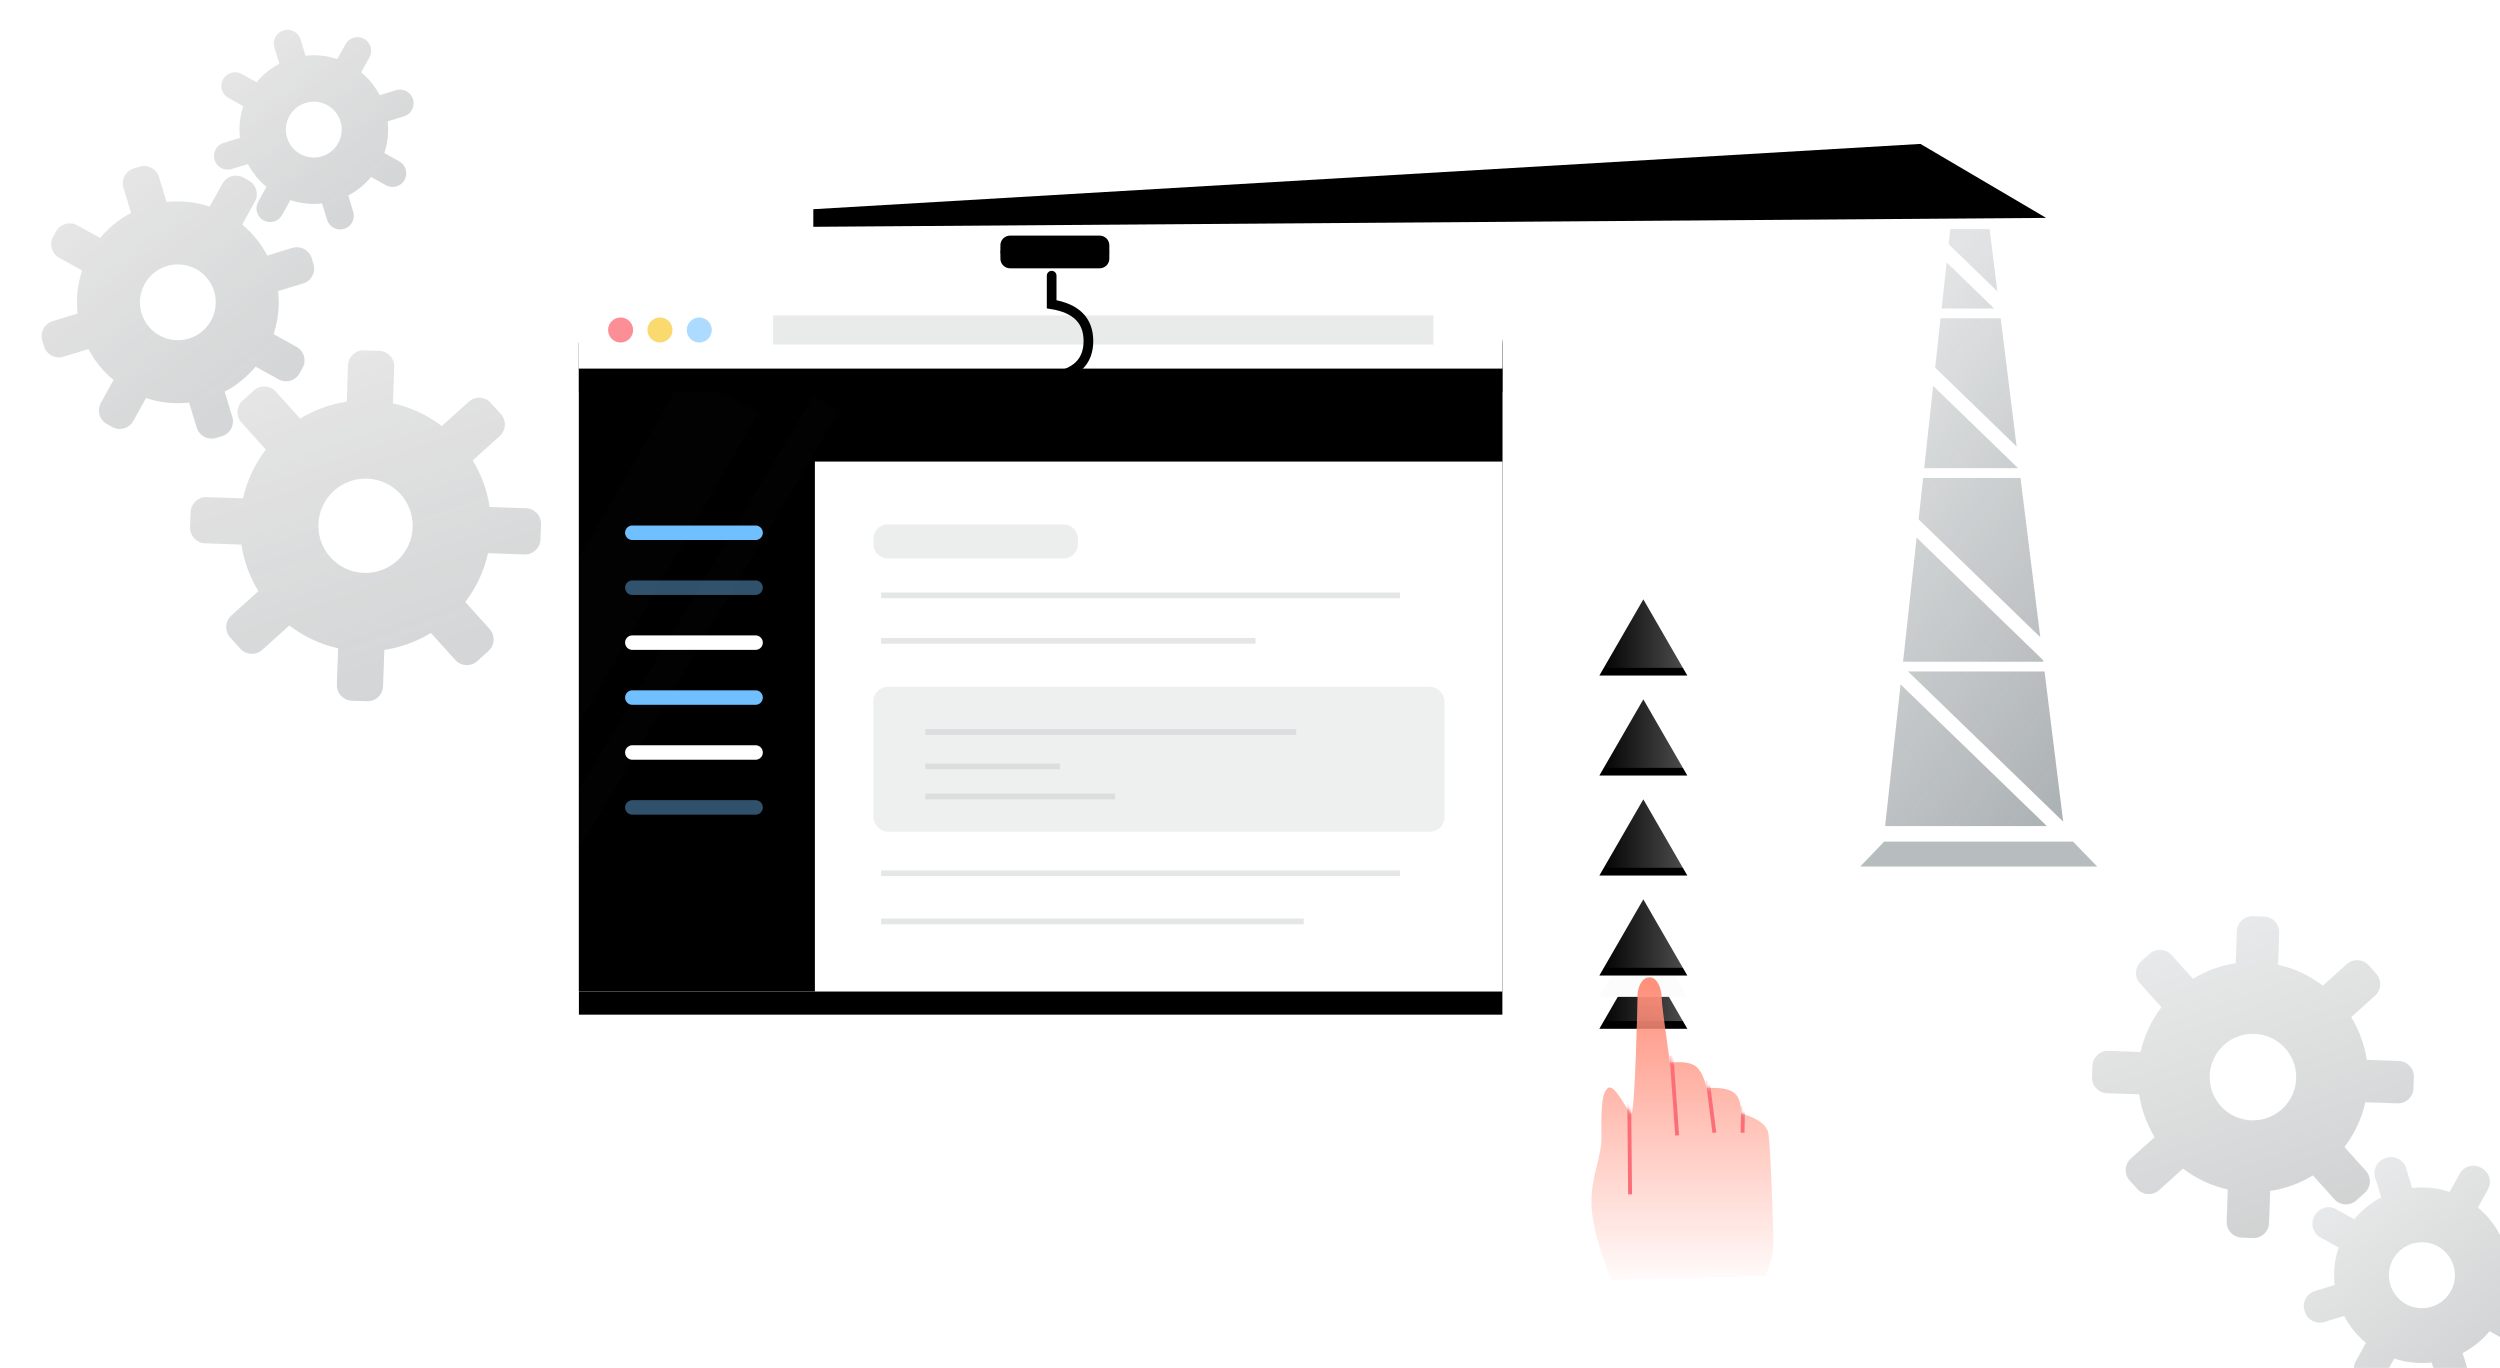 <?xml version="1.0" encoding="UTF-8"?>
<svg width="647px" height="354px" viewBox="0 0 647 354" version="1.1" xmlns="http://www.w3.org/2000/svg" xmlns:xlink="http://www.w3.org/1999/xlink">
    <!-- Generator: Sketch 52.3 (67297) - http://www.bohemiancoding.com/sketch -->
    <title>form-illustration</title>
    <desc>Created with Sketch.</desc>
    <defs>
        <linearGradient x1="50%" y1="0%" x2="88.84%" y2="100%" id="linearGradient-1">
            <stop stop-color="#070707" stop-opacity="0.103" offset="0%"></stop>
            <stop stop-color="#1C2A30" stop-opacity="0.204" offset="100%"></stop>
        </linearGradient>
        <path d="M8.657,0.558 L232.569,0.558 C236.733,0.558 240.109,3.933 240.109,8.098 L240.109,181.738 L1.116,181.738 L1.116,8.098 C1.116,3.933 4.492,0.558 8.657,0.558 Z" id="path-2"></path>
        <filter x="-20.1%" y="-23.2%" width="140.2%" height="153.0%" filterUnits="objectBoundingBox" id="filter-3">
            <feOffset dx="0" dy="6" in="SourceAlpha" result="shadowOffsetOuter1"></feOffset>
            <feGaussianBlur stdDeviation="15" in="shadowOffsetOuter1" result="shadowBlurOuter1"></feGaussianBlur>
            <feColorMatrix values="0 0 0 0 0   0 0 0 0 0   0 0 0 0 0  0 0 0 0.068 0" type="matrix" in="shadowBlurOuter1"></feColorMatrix>
        </filter>
        <path d="M61.988,24.392 L61.988,161.538 L0.916,161.538 L0.916,24.392 L0.916,0.036 L239.909,0.036 L239.909,24.392 L61.988,24.392 Z" id="path-4"></path>
        <path d="M8.613,0.558 L232.525,0.558 C236.69,0.558 240.066,3.933 240.066,8.098 L240.066,20.524 L1.073,20.524 L1.073,8.098 C1.073,3.933 4.449,0.558 8.613,0.558 Z" id="path-6"></path>
        <filter x="-10.0%" y="-90.2%" width="120.1%" height="340.4%" filterUnits="objectBoundingBox" id="filter-7">
            <feOffset dx="0" dy="6" in="SourceAlpha" result="shadowOffsetOuter1"></feOffset>
            <feGaussianBlur stdDeviation="7" in="shadowOffsetOuter1" result="shadowBlurOuter1"></feGaussianBlur>
            <feColorMatrix values="0 0 0 0 0   0 0 0 0 0   0 0 0 0 0  0 0 0 0.068 0" type="matrix" in="shadowBlurOuter1"></feColorMatrix>
        </filter>
        <linearGradient x1="98.352%" y1="93.435%" x2="0%" y2="93.435%" id="linearGradient-8">
            <stop stop-color="#FFFFFF" stop-opacity="0.309" offset="0%"></stop>
            <stop stop-color="#F8F8F8" stop-opacity="0" offset="100%"></stop>
        </linearGradient>
        <polygon id="path-9" points="13.771 92.08 25.157 111.802 2.385 111.802"></polygon>
        <filter x="-111.2%" y="-110.3%" width="322.4%" height="310.8%" filterUnits="objectBoundingBox" id="filter-10">
            <feOffset dx="0" dy="2" in="SourceAlpha" result="shadowOffsetOuter1"></feOffset>
            <feGaussianBlur stdDeviation="10" in="shadowOffsetOuter1" result="shadowBlurOuter1"></feGaussianBlur>
            <feColorMatrix values="0 0 0 0 0   0 0 0 0 0   0 0 0 0 0  0 0 0 0.068 0" type="matrix" in="shadowBlurOuter1"></feColorMatrix>
        </filter>
        <polygon id="path-11" points="13.771 78.306 25.157 98.028 2.385 98.028"></polygon>
        <filter x="-111.2%" y="-110.3%" width="322.4%" height="310.8%" filterUnits="objectBoundingBox" id="filter-12">
            <feOffset dx="0" dy="2" in="SourceAlpha" result="shadowOffsetOuter1"></feOffset>
            <feGaussianBlur stdDeviation="10" in="shadowOffsetOuter1" result="shadowBlurOuter1"></feGaussianBlur>
            <feColorMatrix values="0 0 0 0 0   0 0 0 0 0   0 0 0 0 0  0 0 0 0.068 0" type="matrix" in="shadowBlurOuter1"></feColorMatrix>
        </filter>
        <polygon id="path-13" points="13.771 52.428 25.157 72.15 2.385 72.15"></polygon>
        <filter x="-111.2%" y="-110.3%" width="322.4%" height="310.8%" filterUnits="objectBoundingBox" id="filter-14">
            <feOffset dx="0" dy="2" in="SourceAlpha" result="shadowOffsetOuter1"></feOffset>
            <feGaussianBlur stdDeviation="10" in="shadowOffsetOuter1" result="shadowBlurOuter1"></feGaussianBlur>
            <feColorMatrix values="0 0 0 0 0   0 0 0 0 0   0 0 0 0 0  0 0 0 0.068 0" type="matrix" in="shadowBlurOuter1"></feColorMatrix>
        </filter>
        <polygon id="path-15" points="13.771 26.55 25.157 46.272 2.385 46.272"></polygon>
        <filter x="-111.2%" y="-110.3%" width="322.4%" height="310.8%" filterUnits="objectBoundingBox" id="filter-16">
            <feOffset dx="0" dy="2" in="SourceAlpha" result="shadowOffsetOuter1"></feOffset>
            <feGaussianBlur stdDeviation="10" in="shadowOffsetOuter1" result="shadowBlurOuter1"></feGaussianBlur>
            <feColorMatrix values="0 0 0 0 0   0 0 0 0 0   0 0 0 0 0  0 0 0 0.068 0" type="matrix" in="shadowBlurOuter1"></feColorMatrix>
        </filter>
        <polygon id="path-17" points="13.771 0.672 25.157 20.393 2.385 20.393"></polygon>
        <filter x="-111.2%" y="-110.3%" width="322.4%" height="310.8%" filterUnits="objectBoundingBox" id="filter-18">
            <feOffset dx="0" dy="2" in="SourceAlpha" result="shadowOffsetOuter1"></feOffset>
            <feGaussianBlur stdDeviation="10" in="shadowOffsetOuter1" result="shadowBlurOuter1"></feGaussianBlur>
            <feColorMatrix values="0 0 0 0 0   0 0 0 0 0   0 0 0 0 0  0 0 0 0.068 0" type="matrix" in="shadowBlurOuter1"></feColorMatrix>
        </filter>
        <linearGradient x1="50%" y1="0%" x2="50%" y2="100%" id="linearGradient-19">
            <stop stop-color="#FF8E7A" offset="0%"></stop>
            <stop stop-color="#FF8E7A" stop-opacity="0.034" offset="100%"></stop>
        </linearGradient>
        <path d="M5.528,79.117 C2.063,70.468 0.33,63.747 0.33,58.956 C0.33,51.768 2.929,47.538 2.929,42.207 C2.929,36.877 2.665,30.93 4.538,29.409 C6.411,27.889 9.765,35.92 10.673,35.92 C11.581,35.92 12.267,7.577 12.267,5.513 C12.267,3.449 13.288,0.713 15.383,0.713 C17.478,0.713 18.506,3.883 18.506,5.843 C18.506,7.149 19.224,12.795 20.659,22.78 C23.762,22.48 25.943,22.768 27.202,23.643 C28.462,24.518 29.46,26.44 30.198,29.409 C33.414,29.181 35.7,29.528 37.058,30.45 C38.415,31.372 39.084,33.195 39.065,35.92 C43.406,37.183 45.765,38.933 46.14,41.168 C46.704,44.521 47.436,65.558 47.436,69.064 C47.436,71.402 46.816,74.374 45.577,77.98 L5.528,79.117 Z" id="path-20"></path>
        <linearGradient x1="50%" y1="0%" x2="88.84%" y2="100%" id="linearGradient-22">
            <stop stop-color="#1C2A30" stop-opacity="0.127" offset="0%"></stop>
            <stop stop-color="#1C2A30" stop-opacity="0.362" offset="100%"></stop>
        </linearGradient>
        <path d="M261.406,60.976 L284.59,60.976 C285.973,60.976 287.095,62.097 287.095,63.481 L287.095,64.935 C287.095,66.318 285.973,67.44 284.59,67.44 L261.406,67.44 C260.023,67.44 258.902,66.318 258.902,64.935 L258.902,63.481 C258.902,62.097 260.023,60.976 261.406,60.976 Z" id="path-23"></path>
        <filter x="-78.0%" y="-309.4%" width="256.1%" height="780.8%" filterUnits="objectBoundingBox" id="filter-24">
            <feOffset dx="0" dy="2" in="SourceAlpha" result="shadowOffsetOuter1"></feOffset>
            <feGaussianBlur stdDeviation="7" in="shadowOffsetOuter1" result="shadowBlurOuter1"></feGaussianBlur>
            <feColorMatrix values="0 0 0 0 0   0 0 0 0 0   0 0 0 0 0  0 0 0 0.068 0" type="matrix" in="shadowBlurOuter1"></feColorMatrix>
        </filter>
        <linearGradient x1="50%" y1="0%" x2="88.84%" y2="100%" id="linearGradient-25">
            <stop stop-color="#1C2A30" stop-opacity="0.103" offset="0%"></stop>
            <stop stop-color="#0B1113" stop-opacity="0.204" offset="100%"></stop>
        </linearGradient>
    </defs>
    <g id="form-illustration" stroke="none" stroke-width="1" fill="none" fill-rule="evenodd">
        <g id="Group-2">
            <path d="M121.725,118.195 C124.064,121.735 125.727,125.761 126.533,130.088 L135.964,130.088 C138.177,130.088 139.971,131.882 139.971,134.095 L139.971,138.047 C139.971,140.26 138.177,142.054 135.964,142.054 L126.533,142.054 C125.655,146.767 123.76,151.122 121.084,154.883 L127.638,161.669 C129.175,163.261 129.131,165.798 127.539,167.335 L124.696,170.08 C123.105,171.618 120.568,171.573 119.031,169.981 L112.477,163.195 C108.937,165.534 104.911,167.197 100.584,168.003 L100.584,177.434 C100.584,179.647 98.79,181.441 96.577,181.441 L92.625,181.441 C90.412,181.441 88.618,179.647 88.618,177.434 L88.618,168.003 C83.905,167.126 79.55,165.23 75.79,162.554 L69.003,169.108 C67.411,170.645 64.874,170.601 63.337,169.009 L60.592,166.167 C59.055,164.575 59.099,162.038 60.691,160.501 L67.477,153.948 C65.138,150.407 63.475,146.381 62.669,142.054 L53.238,142.054 C51.025,142.054 49.231,140.26 49.231,138.047 L49.231,134.095 C49.231,131.882 51.025,130.088 53.238,130.088 L62.669,130.088 C63.547,125.375 65.442,121.02 68.118,117.26 L61.564,110.473 C60.027,108.881 60.071,106.344 61.663,104.807 L64.506,102.062 C66.097,100.525 68.634,100.569 70.171,102.161 L76.724,108.947 C80.265,106.608 84.291,104.945 88.618,104.139 L88.618,94.708 C88.618,92.495 90.412,90.701 92.625,90.701 L96.577,90.701 C98.79,90.701 100.584,92.495 100.584,94.708 L100.584,104.139 C105.297,105.017 109.652,106.912 113.412,109.588 L120.199,103.034 C121.791,101.497 124.328,101.541 125.865,103.133 L128.61,105.976 C130.147,107.568 130.103,110.104 128.511,111.641 L121.725,118.195 Z M94.601,148.275 C101.341,148.275 106.804,142.811 106.804,136.071 C106.804,129.331 101.341,123.868 94.601,123.868 C87.861,123.868 82.398,129.331 82.398,136.071 C82.398,142.811 87.861,148.275 94.601,148.275 Z" id="Combined-Shape" fill="url(#linearGradient-1)" transform="translate(94.601, 136.071) rotate(2) translate(-94.601, -136.071) "></path>
            <path d="M67.83,63.87 C69.71,66.716 71.047,69.951 71.694,73.429 L78.487,73.429 C80.7,73.429 82.494,75.222 82.494,77.435 L82.494,79.038 C82.494,81.251 80.7,83.045 78.487,83.045 L71.694,83.045 C70.989,86.833 69.466,90.333 67.315,93.355 L72.036,98.244 C73.573,99.836 73.529,102.372 71.937,103.91 L70.784,105.023 C69.192,106.56 66.655,106.516 65.118,104.924 L60.398,100.036 C57.552,101.916 54.317,103.253 50.839,103.9 L50.839,110.693 C50.839,112.906 49.045,114.7 46.832,114.7 L45.229,114.7 C43.016,114.7 41.223,112.906 41.223,110.693 L41.223,103.9 C37.435,103.195 33.935,101.672 30.912,99.521 L26.024,104.242 C24.432,105.779 21.895,105.735 20.358,104.143 L19.245,102.99 C17.707,101.398 17.752,98.861 19.344,97.324 L24.231,92.604 C22.352,89.758 21.015,86.523 20.368,83.045 L13.575,83.045 C11.362,83.045 9.568,81.251 9.568,79.038 L9.568,77.435 C9.568,75.222 11.362,73.429 13.575,73.429 L20.368,73.429 C21.073,69.641 22.596,66.141 24.747,63.118 L20.026,58.23 C18.489,56.638 18.533,54.101 20.125,52.564 L21.278,51.451 C22.87,49.913 25.406,49.958 26.944,51.55 L31.664,56.437 C34.51,54.558 37.745,53.221 41.223,52.574 L41.223,45.781 C41.223,43.568 43.016,41.774 45.229,41.774 L46.832,41.774 C49.045,41.774 50.839,43.568 50.839,45.781 L50.839,52.574 C54.627,53.279 58.127,54.802 61.149,56.953 L66.038,52.232 C67.63,50.695 70.166,50.739 71.704,52.331 L72.817,53.484 C74.354,55.076 74.31,57.612 72.718,59.15 L67.83,63.87 Z M46.031,88.045 C51.448,88.045 55.839,83.654 55.839,78.237 C55.839,72.82 51.448,68.429 46.031,68.429 C40.614,68.429 36.223,72.82 36.223,78.237 C36.223,83.654 40.614,88.045 46.031,88.045 Z" id="Combined-Shape" fill="url(#linearGradient-1)" transform="translate(46.031, 78.237) rotate(-17) translate(-46.031, -78.237) "></path>
            <path d="M97.27,22.956 C98.654,25.053 99.639,27.436 100.116,29.998 L104.53,29.998 C106.486,29.998 108.072,31.583 108.072,33.54 C108.072,35.496 106.486,37.082 104.53,37.082 L100.116,37.082 C99.597,39.872 98.475,42.45 96.891,44.676 L99.958,47.853 C101.317,49.26 101.278,51.502 99.871,52.861 C98.463,54.22 96.221,54.181 94.862,52.774 L91.795,49.598 C89.699,50.982 87.316,51.967 84.754,52.444 L84.754,56.858 C84.754,58.814 83.168,60.4 81.212,60.4 C79.256,60.4 77.67,58.814 77.67,56.858 L77.67,52.444 C74.88,51.924 72.302,50.802 70.075,49.218 L66.899,52.286 C65.492,53.644 63.249,53.605 61.89,52.198 C60.532,50.791 60.571,48.549 61.978,47.19 L65.154,44.123 C63.77,42.027 62.785,39.643 62.308,37.082 L57.894,37.082 C55.938,37.082 54.352,35.496 54.352,33.54 C54.352,31.583 55.938,29.998 57.894,29.998 L62.308,29.998 C62.827,27.207 63.949,24.629 65.533,22.403 L62.466,19.226 C61.107,17.819 61.146,15.577 62.553,14.218 C63.961,12.859 66.203,12.898 67.562,14.305 L70.629,17.481 C72.725,16.097 75.108,15.112 77.67,14.635 L77.67,10.221 C77.67,8.265 79.256,6.679 81.212,6.679 C83.168,6.679 84.754,8.265 84.754,10.221 L84.754,14.635 C87.544,15.155 90.122,16.277 92.349,17.861 L95.525,14.794 C96.932,13.435 99.175,13.474 100.533,14.881 C101.892,16.288 101.853,18.53 100.446,19.889 L97.27,22.956 Z M81.212,40.764 C85.202,40.764 88.437,37.53 88.437,33.54 C88.437,29.549 85.202,26.315 81.212,26.315 C77.222,26.315 73.987,29.549 73.987,33.54 C73.987,37.53 77.222,40.764 81.212,40.764 Z" id="Combined-Shape" fill="url(#linearGradient-1)" transform="translate(81.212, 33.54) rotate(-17) translate(-81.212, -33.54) "></path>
            <g id="doc-weebsite-big" transform="translate(148.705, 74.862)">
                <g id="Rectangle-7">
                    <use fill="black" fill-opacity="1" filter="url(#filter-3)" xlink:href="#path-2"></use>
                    <use fill="#FFFFFF" fill-rule="evenodd" xlink:href="#path-2"></use>
                </g>
                <g id="Group-45" transform="translate(0.2, 20.2)">
                    <mask id="mask-5" fill="white">
                        <use xlink:href="#path-4"></use>
                    </mask>
                    <use id="Combined-Shape" fill="#000000" xlink:href="#path-4"></use>
                    <polygon id="Rectangle-18" fill="#FFFFFF" opacity="0.085" mask="url(#mask-5)" transform="translate(30.942, 66.638) rotate(30) translate(-30.942, -66.638) " points="27.967 -12.817 34.363 -12.817 35.786 -12.817 33.75 146.092 26.098 133.036 27.914 -8.721"></polygon>
                    <polygon id="Rectangle-18" fill="#FFFFFF" opacity="0.085" mask="url(#mask-5)" transform="translate(14.789, 46.734) rotate(30) translate(-14.789, -46.734) " points="25.55 -13.355 25.55 106.822 4.029 70.857 4.029 -0.805"></polygon>
                </g>
                <g id="Group-69" transform="translate(0.043, 0)">
                    <g id="Rectangle-7">
                        <use fill="black" fill-opacity="1" filter="url(#filter-7)" xlink:href="#path-6"></use>
                        <use fill="#FFFFFF" fill-rule="evenodd" xlink:href="#path-6"></use>
                    </g>
                    <circle id="Oval-2" fill="#FA3945" opacity="0.569" cx="11.865" cy="10.541" r="3.24"></circle>
                    <circle id="Oval-2" fill="#F6BC02" opacity="0.569" cx="22.047" cy="10.541" r="3.24"></circle>
                    <circle id="Oval-2" fill="#70BFFF" opacity="0.569" cx="32.23" cy="10.541" r="3.24"></circle>
                    <polygon id="Rectangle-12" fill="#E9EBEB" points="51.333 6.77 222.216 6.77 222.216 14.311 51.333 14.311"></polygon>
                </g>
                <g id="Group-70" transform="translate(76.426, 60.104)">
                    <path d="M4.626,0.738 L50.106,0.738 C52.171,0.738 53.845,2.412 53.845,4.477 L53.845,5.825 C53.845,7.89 52.171,9.564 50.106,9.564 L4.626,9.564 C2.561,9.564 0.887,7.89 0.887,5.825 L0.887,4.477 C0.887,2.412 2.561,0.738 4.626,0.738 Z" id="Rectangle-8" fill="#E9EBEB" opacity="0.878"></path>
                    <rect id="Rectangle-4" fill="#E9EBEB" opacity="0.763" x="0.887" y="42.772" width="147.84" height="37.512" rx="3.739"></rect>
                    <path d="M14.323,54.473 L110.33,54.473" id="Path-22" stroke-opacity="0.392" stroke="#BEC2C3" stroke-width="1.503"></path>
                    <path d="M14.323,63.371 L49.162,63.371" id="Path-22" stroke-opacity="0.392" stroke="#BEC2C3" stroke-width="1.503"></path>
                    <path d="M14.323,71.165 L63.435,71.165" id="Path-22" stroke-opacity="0.392" stroke="#BEC2C3" stroke-width="1.503"></path>
                    <path d="M2.894,91.034 L137.194,91.034" id="Path-23" stroke-opacity="0.392" stroke="#BEC2C3" stroke-width="1.503"></path>
                    <path d="M2.894,19.119 L137.194,19.119" id="Path-23" stroke-opacity="0.392" stroke="#BEC2C3" stroke-width="1.503"></path>
                    <path d="M2.894,30.883 L99.804,30.883" id="Path-23" stroke-opacity="0.392" stroke="#BEC2C3" stroke-width="1.503"></path>
                    <path d="M2.894,103.497 L112.267,103.497" id="Path-23" stroke-opacity="0.392" stroke="#BEC2C3" stroke-width="1.503"></path>
                </g>
                <g id="Group-40" transform="translate(14.816, 60.104)" stroke-linecap="round" stroke-width="3.757">
                    <path d="M0.128,2.912 L32.019,2.912" id="secondary-color" stroke="#70BFFF"></path>
                    <path d="M0.128,17.129 L32.019,17.129" id="primary-color" stroke="#70BFFF" opacity="0.425"></path>
                    <path d="M0.128,31.345 L32.019,31.345" id="Path-18" stroke="#FFFFFF"></path>
                    <path d="M0.128,45.562 L32.019,45.562" id="secondary-color" stroke="#70BFFF"></path>
                    <path d="M0.128,59.779 L32.019,59.779" id="Path-18" stroke="#FFFFFF"></path>
                    <path d="M0.128,73.995 L32.019,73.995" id="primary-color" stroke="#70BFFF" opacity="0.425"></path>
                </g>
            </g>
            <g id="upvote" transform="translate(411.362, 152.041)">
                <g id="Group-51" transform="translate(0.163, 0.403)">
                    <g id="Polygon">
                        <use fill="black" fill-opacity="1" filter="url(#filter-10)" xlink:href="#path-9"></use>
                        <use fill="url(#linearGradient-8)" fill-rule="evenodd" xlink:href="#path-9"></use>
                    </g>
                    <polygon id="Polygon" fill="#FCFCFC" points="13.771 85.819 25.157 105.541 2.385 105.541"></polygon>
                    <g id="Polygon">
                        <use fill="black" fill-opacity="1" filter="url(#filter-12)" xlink:href="#path-11"></use>
                        <use fill="url(#linearGradient-8)" fill-rule="evenodd" xlink:href="#path-11"></use>
                    </g>
                    <g id="Polygon">
                        <use fill="black" fill-opacity="1" filter="url(#filter-14)" xlink:href="#path-13"></use>
                        <use fill="url(#linearGradient-8)" fill-rule="evenodd" xlink:href="#path-13"></use>
                    </g>
                    <g id="Polygon">
                        <use fill="black" fill-opacity="1" filter="url(#filter-16)" xlink:href="#path-15"></use>
                        <use fill="url(#linearGradient-8)" fill-rule="evenodd" xlink:href="#path-15"></use>
                    </g>
                    <g id="Polygon">
                        <use fill="black" fill-opacity="1" filter="url(#filter-18)" xlink:href="#path-17"></use>
                        <use fill="url(#linearGradient-8)" fill-rule="evenodd" xlink:href="#path-17"></use>
                    </g>
                </g>
                <g id="Group-52" transform="translate(0.163, 100.174)">
                    <mask id="mask-21" fill="white">
                        <use xlink:href="#path-20"></use>
                    </mask>
                    <use id="Path-19" fill="url(#linearGradient-19)" xlink:href="#path-20"></use>
                    <path d="M10.341,56.886 L10.106,31.214" id="Path-20" stroke="#FB6E77" stroke-width="1" mask="url(#mask-21)"></path>
                    <path d="M22.526,41.63 L21.059,21.004" id="Path-21" stroke="#FB6E77" stroke-width="1" mask="url(#mask-21)"></path>
                    <path d="M32.148,40.937 L30.44,27.487" id="Path-24" stroke="#FB6E77" stroke-width="1" mask="url(#mask-21)"></path>
                    <path d="M39.445,40.934 C39.524,38.638 39.563,36.946 39.563,35.86 C39.563,34.773 39.524,34.145 39.445,33.975" id="Path-25" stroke="#FB6E77" stroke-width="1" mask="url(#mask-21)"></path>
                </g>
            </g>
            <polygon id="Path-62" fill="#000000" points="210.485 54.142 210.485 58.699 529.542 56.39 497.005 37.243"></polygon>
            <g id="Group" transform="translate(480.481, 58.319)">
                <path d="M48.646,115.449 L53.474,154.334 L13.321,115.449 L48.646,115.449 Z M48.335,112.945 L12.03,112.945 L15.536,80.82 L48.283,112.532 L48.335,112.945 Z M37.294,24.041 L41.417,57.243 L20.338,36.829 L21.734,24.041 L37.294,24.041 Z M35.631,21.536 L22.007,21.536 L23.31,9.604 L35.631,21.536 Z M42.426,65.362 L47.545,106.588 L16.053,76.09 L17.223,65.362 L42.426,65.362 Z M41.816,62.858 L17.497,62.858 L19.822,41.559 L41.816,62.858 Z M49.245,155.467 L7.388,155.467 L11.39,118.808 L49.245,155.467 Z M36.43,17.08 L23.826,4.875 L24.251,0.98 L34.43,0.98 L36.43,17.08 Z" id="Combined-Shape" fill="url(#linearGradient-22)"></path>
                <polygon id="Rectangle-21" fill="#1C2A30" opacity="0.313" points="7.141 159.483 56.005 159.483 62.285 165.946 0.952 165.946"></polygon>
            </g>
            <g id="Path-7">
                <use fill="black" fill-opacity="1" filter="url(#filter-24)" xlink:href="#path-23"></use>
                <use fill="#000000" fill-rule="evenodd" xlink:href="#path-23"></use>
            </g>
            <path d="M272.169,71.343 L272.169,78.744 C278.511,79.766 281.682,82.936 281.682,88.257 C281.682,93.577 278.511,96.696 272.169,97.616" id="Path-8" stroke="#000000" stroke-width="2.504" stroke-linecap="round"></path>
            <path d="M607.94,262.357 C610.085,265.605 611.611,269.298 612.35,273.267 L620.67,273.267 C622.883,273.267 624.677,275.061 624.677,277.274 L624.677,280.237 C624.677,282.45 622.883,284.243 620.67,284.243 L612.35,284.243 C611.545,288.567 609.806,292.561 607.352,296.011 L613.133,301.998 C614.671,303.59 614.626,306.127 613.034,307.664 L610.903,309.722 C609.312,311.259 606.775,311.215 605.238,309.623 L599.457,303.636 C596.209,305.781 592.516,307.307 588.547,308.046 L588.547,316.366 C588.547,318.579 586.753,320.373 584.54,320.373 L581.578,320.373 C579.365,320.373 577.571,318.579 577.571,316.366 L577.571,308.046 C573.247,307.242 569.253,305.503 565.803,303.048 L559.816,308.83 C558.224,310.367 555.687,310.323 554.15,308.731 L552.092,306.6 C550.555,305.008 550.599,302.472 552.191,300.934 L558.178,295.153 C556.033,291.905 554.507,288.213 553.768,284.243 L545.448,284.243 C543.235,284.243 541.441,282.45 541.441,280.237 L541.441,277.274 C541.441,275.061 543.235,273.267 545.448,273.267 L553.768,273.267 C554.573,268.944 556.311,264.949 558.766,261.5 L552.984,255.513 C551.447,253.921 551.491,251.384 553.083,249.847 L555.214,247.789 C556.806,246.252 559.342,246.296 560.88,247.888 L566.661,253.874 C569.909,251.729 573.601,250.203 577.571,249.464 L577.571,241.144 C577.571,238.931 579.365,237.137 581.578,237.137 L584.54,237.137 C586.753,237.137 588.547,238.931 588.547,241.144 L588.547,249.464 C592.87,250.269 596.865,252.008 600.314,254.462 L606.301,248.681 C607.893,247.144 610.43,247.188 611.967,248.78 L614.025,250.911 C615.562,252.502 615.518,255.039 613.926,256.576 L607.94,262.357 Z M583.059,289.95 C589.241,289.95 594.253,284.938 594.253,278.755 C594.253,272.573 589.241,267.561 583.059,267.561 C576.876,267.561 571.864,272.573 571.864,278.755 C571.864,284.938 576.876,289.95 583.059,289.95 Z" id="Combined-Shape" fill="url(#linearGradient-25)" transform="translate(583.059, 278.755) rotate(2) translate(-583.059, -278.755) "></path>
            <path d="M645.767,317.519 C647.403,319.996 648.566,322.812 649.13,325.839 L654.523,325.839 C656.736,325.839 658.53,327.633 658.53,329.846 L658.53,330.202 C658.53,332.415 656.736,334.209 654.523,334.209 L649.13,334.209 C648.516,337.506 647.19,340.553 645.318,343.183 L649.067,347.065 C650.604,348.657 650.56,351.193 648.968,352.731 L648.711,352.978 C647.119,354.515 644.583,354.471 643.045,352.879 L639.298,348.998 C636.821,350.634 634.005,351.798 630.978,352.361 L630.978,357.755 C630.978,359.968 629.184,361.762 626.971,361.762 L626.614,361.762 C624.401,361.762 622.607,359.968 622.607,357.755 L622.607,352.361 C619.311,351.748 616.264,350.422 613.634,348.55 L609.752,352.298 C608.16,353.835 605.624,353.791 604.086,352.199 L603.839,351.943 C602.301,350.351 602.346,347.814 603.938,346.277 L607.818,342.529 C606.183,340.052 605.019,337.236 604.455,334.209 L599.062,334.209 C596.849,334.209 595.055,332.415 595.055,330.202 L595.055,329.846 C595.055,327.633 596.849,325.839 599.062,325.839 L604.455,325.839 C605.069,322.542 606.395,319.496 608.267,316.865 L604.519,312.984 C602.981,311.392 603.026,308.855 604.618,307.318 L604.874,307.07 C606.466,305.533 609.003,305.577 610.54,307.169 L614.288,311.05 C616.764,309.414 619.58,308.251 622.607,307.687 L622.607,302.293 C622.607,300.08 624.401,298.287 626.614,298.287 L626.971,298.287 C629.184,298.287 630.978,300.08 630.978,302.293 L630.978,307.687 C634.275,308.301 637.321,309.626 639.952,311.498 L643.833,307.75 C645.425,306.213 647.962,306.257 649.499,307.849 L649.747,308.106 C651.284,309.697 651.24,312.234 649.648,313.771 L645.767,317.519 Z M626.793,338.561 C631.507,338.561 635.329,334.739 635.329,330.024 C635.329,325.31 631.507,321.488 626.793,321.488 C622.078,321.488 618.256,325.31 618.256,330.024 C618.256,334.739 622.078,338.561 626.793,338.561 Z" id="Combined-Shape" fill="url(#linearGradient-25)" transform="translate(626.793, 330.024) rotate(-17) translate(-626.793, -330.024) "></path>
        </g>
    </g>
</svg>
